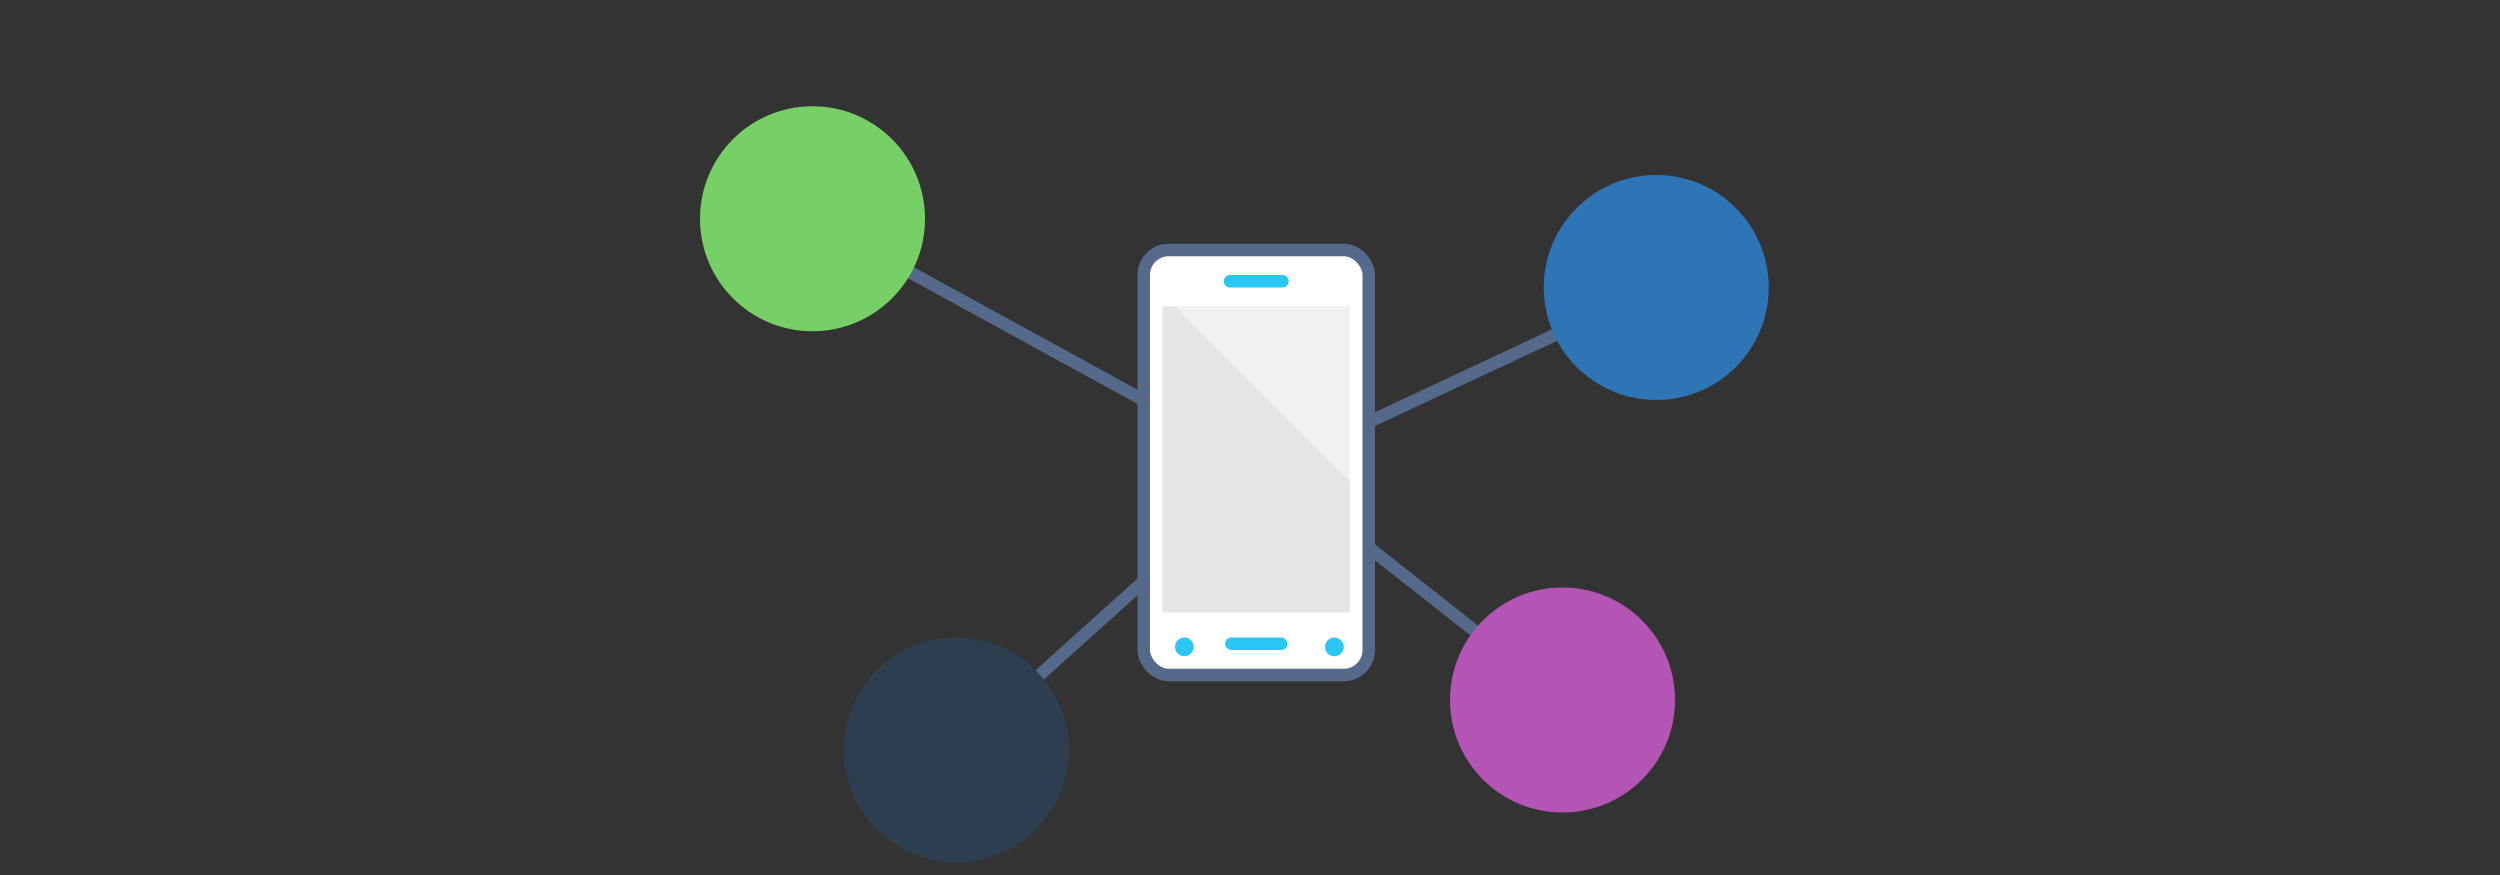<svg xmlns="http://www.w3.org/2000/svg" xmlns:xlink="http://www.w3.org/1999/xlink" viewBox="0 0 400 140">
  <rect x="0" y="0" width="400" height="140" fill="#333333" stroke="none"/>
  <defs>
    <style>
      .cls-1, .cls-15, .cls-3 {
        fill: none;
      }

      .cls-2 {
        fill: #80def9;
      }

      .cls-15, .cls-3 {
        stroke: #5558af;
      }

      .cls-15, .cls-3, .cls-4 {
        stroke-miterlimit: 10;
      }

      .cls-3, .cls-4 {
        stroke-width: 2px;
      }

      .cls-13, .cls-4 {
        fill: #fff;
      }

      .cls-4 {
        stroke: #556a8a;
      }

      .cls-5 {
        fill: #e5e5e5;
      }

      .cls-6 {
        fill: #2bc7f4;
      }

      .cls-7 {
        fill: #2e75b5;
      }

      .cls-8 {
        fill: #2e75b5;
      }

      .cls-9 {
        fill: #b455b6;
      }

      .cls-10 {
        fill: #b455b6;
      }

      .cls-11 {
        fill: #2c3e50;
      }

      .cls-12 {
        fill: #2c3e50;
      }

      .cls-13 {
        opacity: 0.5;
      }

      .cls-14 {
        clip-path: url(#clip-path);
      }

      .cls-15 {
        stroke-width: 3px;
      }

      .cls-16 {
        fill: #77d065;
      }

      .cls-17 {
        fill: #77d065;
      }

      .cls-91 {
        fill: none;
      }

      .cls-91, .cls-92 {
        stroke: #556a8a;
        stroke-miterlimit: 10;
        stroke-width: 2px;
      }

      .cls-92 {
        fill: #fff;
      }

      .cls-93 {
        fill: #55d2f6;
      }

      .cls-94 {
        fill: #2bc7f4;
      }
    </style>
    <!--
    Green: #77d065
    Black: #2c3e50
    Blue: #2e75b5
    Purple: #b455b6
    -->
    <clipPath id="clip-path">
      <rect class="cls-1" x="273" y="16.96" width="65" height="64.29"/>
    </clipPath>
  </defs>
  <title>xamarin-essentials</title>
  <g>
    <line class="cls-91" x1="203" y1="75" x2="130" y2="35"/>
    <line class="cls-91" x1="203" y1="75" x2="153" y2="120"/>
    <line class="cls-91" x1="203" y1="75" x2="265" y2="46"/>
    <line class="cls-91" x1="203" y1="75" x2="250" y2="112"/>
  </g>
  <g id="ICONS">
    <g>
      <g>
        <rect class="cls-4" x="183" y="40" width="36" height="68" rx="4" ry="4"/>
        <rect class="cls-5" x="186" y="49" width="30" height="49"/>
        <path class="cls-6" d="M205.19,46h-8.38a1,1,0,0,1,0-2h8.38a1,1,0,0,1,0,2Z"/>
        <circle class="cls-6" cx="189.5" cy="103.5" r="1.5"/>
        <circle class="cls-6" cx="213.5" cy="103.5" r="1.5"/>
        <rect class="cls-6" x="196" y="102" width="10" height="2" rx="1" ry="1"/>
      </g>
      <g>
        <circle class="cls-16" cx="130" cy="35" r="18"/>
      </g>
      <g>
        <circle class="cls-11" cx="153" cy="120" r="18"/>
      </g>
      <g>
        <circle class="cls-7" cx="265" cy="46" r="18"/>
      </g>
      <g>
        <circle class="cls-9" cx="250" cy="112" r="18"/>
      </g>
      <polygon class="cls-13" points="216 49 216 77 188 49 216 49"/>
    </g>
  </g>
</svg>
